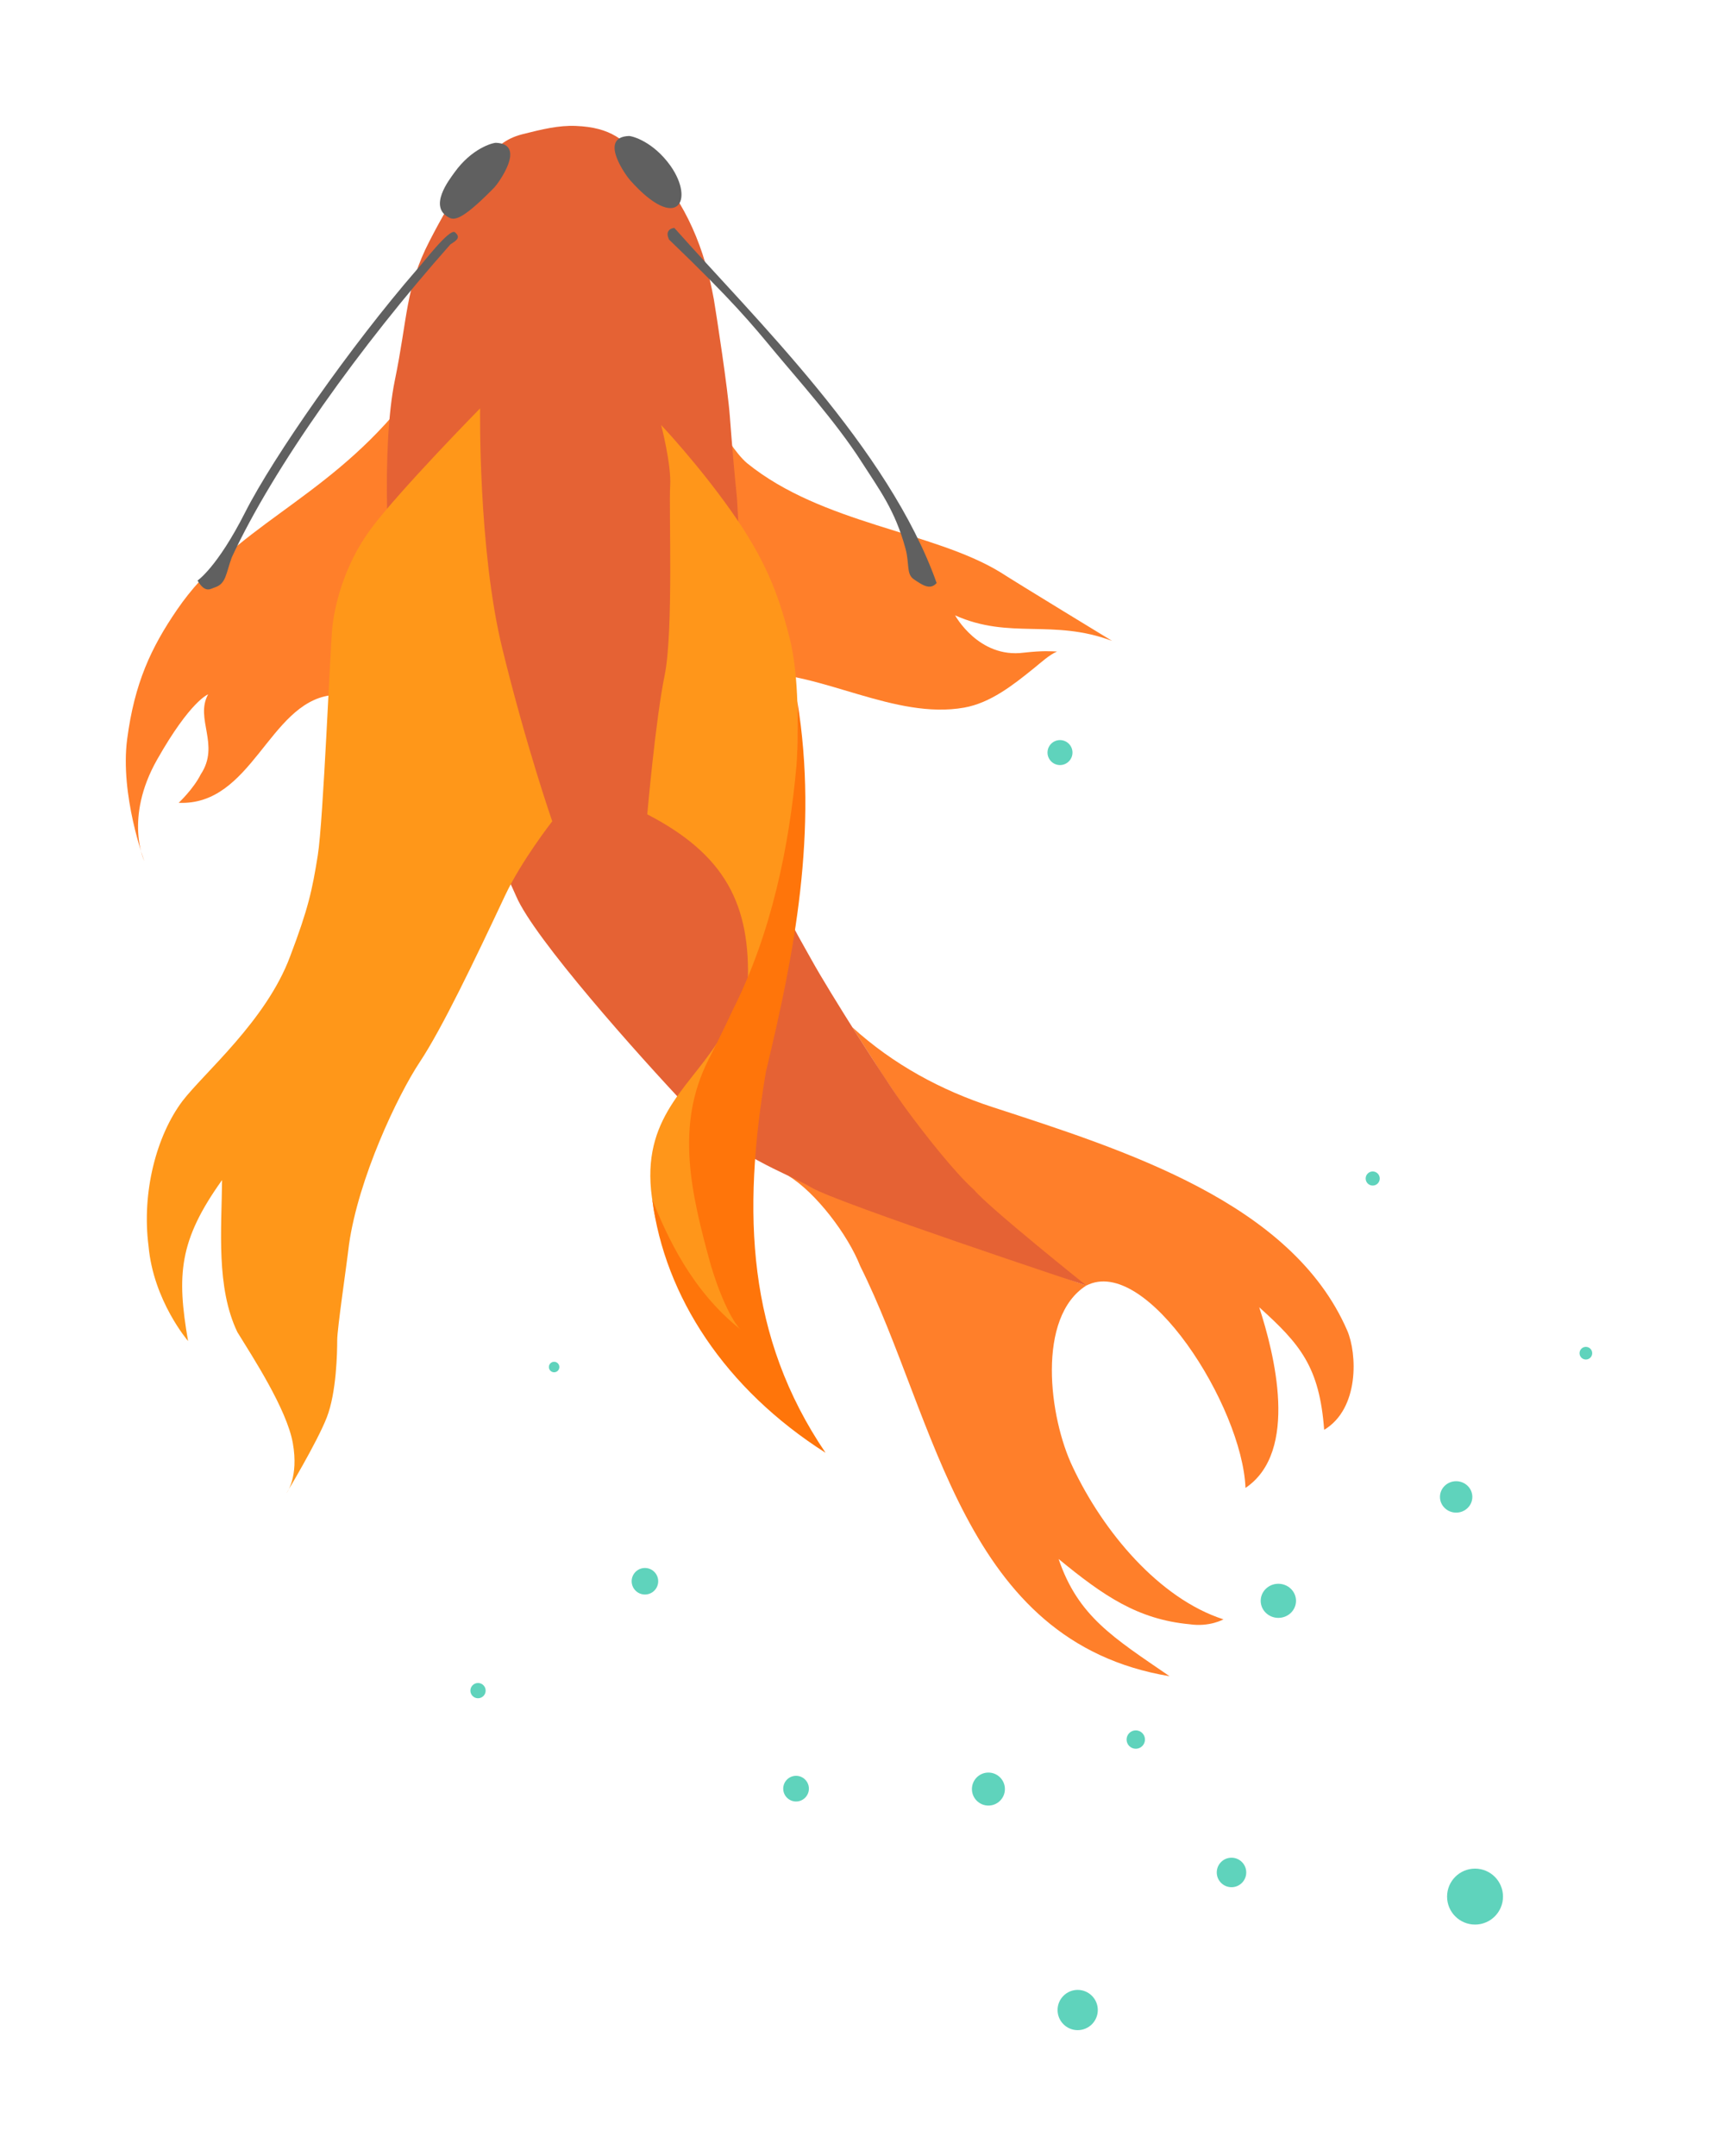 <?xml version="1.0" encoding="UTF-8" standalone="no"?>
<!-- Created with Inkscape (http://www.inkscape.org/) -->

<svg
   xmlns:osb="http://www.openswatchbook.org/uri/2009/osb"
   xmlns:dc="http://purl.org/dc/elements/1.1/"
   xmlns:cc="http://creativecommons.org/ns#"
   xmlns:rdf="http://www.w3.org/1999/02/22-rdf-syntax-ns#"
   xmlns:svg="http://www.w3.org/2000/svg"
   xmlns="http://www.w3.org/2000/svg"
   xmlns:sodipodi="http://sodipodi.sourceforge.net/DTD/sodipodi-0.dtd"
   xmlns:inkscape="http://www.inkscape.org/namespaces/inkscape"
   id="svg2"
   version="1.1"
   inkscape:version="0.91 r13725"
   width="1365.682"
   height="1713.116"
   viewBox="0 0 1365.682 1713.116"
   sodipodi:docname="chigraphsmall.svg"
   inkscape:export-filename="/home/russellg/chigraph/doc/images/chigraphsmall.png"
   inkscape:export-xdpi="90.146828"
   inkscape:export-ydpi="90.146828">
  <defs
     id="defs6">
    <linearGradient
       id="linearGradient5711"
       osb:paint="solid">
      <stop
         style="stop-color:#37c8ab;stop-opacity:1;"
         offset="0"
         id="stop5713" />
    </linearGradient>
  </defs>
  <sodipodi:namedview
     pagecolor="#ffffff"
     bordercolor="#666666"
     borderopacity="1"
     objecttolerance="10"
     gridtolerance="10"
     guidetolerance="10"
     inkscape:pageopacity="0"
     inkscape:pageshadow="2"
     inkscape:window-width="1920"
     inkscape:window-height="1007"
     id="namedview4"
     showgrid="false"
     showguides="false"
     inkscape:zoom="0.35355339"
     inkscape:cx="622.03045"
     inkscape:cy="797.12061"
     inkscape:window-x="0"
     inkscape:window-y="0"
     inkscape:window-maximized="1"
     inkscape:current-layer="layer2"
     fit-margin-top="100"
     fit-margin-left="100"
     fit-margin-right="100"
     fit-margin-bottom="100" />
  <g
     inkscape:groupmode="layer"
     id="layer2"
     inkscape:label="Image"
     style="display:inline"
     transform="translate(-271.438,-905.372)">
    <path
       style="fill:#ff7f2a;fill-rule:evenodd;stroke:none;stroke-width:1px;stroke-linecap:butt;stroke-linejoin:miter;stroke-opacity:1"
       d="m 948.902,1721.562 c 32.708,29.73 70.785,50.199 111.418,63.453 105.238,34.327 237.869,75.816 282.032,177.51 7.924,18.246 9.831,62.096 -18.307,78.969 -3.73,-50.067 -19.017,-68.054 -51.618,-97.4 11.877,36.598 31.938,114.731 -10.917,143.55 -2.541,-64.81 -78.88,-185.549 -126.578,-160.753 0,0 -83.448,-41.472 -102.02,-77.808 -21.798,-24.844 -38.157,-58.586 -58.084,-86.847 -5.238,-8.271 -25.925,-40.675 -25.925,-40.675 z"
       id="path3367"
       inkscape:connector-curvature="0"
       sodipodi:nodetypes="cssccccccc" />
    <path
       style="fill:#ff7f2a;fill-rule:evenodd;stroke:none;stroke-width:1px;stroke-linecap:butt;stroke-linejoin:miter;stroke-opacity:1"
       d="m 1135.009,1926.803 c -39.662,25.141 -29.858,104.691 -10.746,144.4 24.125,51.161 68.528,104.318 119.7,120.87 0,0 -10.917,6.238 -26.903,3.899 -41.272,-3.882 -68.498,-22.61 -104.104,-51.857 15.458,45.608 43.657,62.593 88.221,93.157 -165.164,-27.464 -184.733,-203.425 -245.926,-325.88 -9.754,-24.881 -35.335,-58.53 -57.105,-71.727 56.764,21.009 143.269,55.158 207.027,76.47 10.083,3.37 19.98,7.532 29.836,10.668 z"
       id="path3369"
       inkscape:connector-curvature="0"
       sodipodi:nodetypes="ccccccccsc" />
    <path
       style="fill:#ff7f2a;fill-rule:evenodd;stroke:none;stroke-width:1px;stroke-linecap:butt;stroke-linejoin:miter;stroke-opacity:1"
       d="m 845.094,1246.95 c 0,0 10.917,18.715 20.275,26.513 59.835,48.407 147.732,53.955 201.189,86.558 13.257,8.578 88.898,54.586 88.898,54.586 -47.277,-17.752 -81.138,-0.824 -124.769,-20.275 0,0 18.715,34.311 54.586,29.633 15.483,-1.72 21.477,-1.11 26.441,-0.904 -6.227,2.671 -12.354,8.4 -18.518,13.381 -16.476,13.313 -34.506,27.509 -55.366,31.192 -55.042,9.719 -114.047,-28.783 -165.443,-27.293 -14.816,1.56 -37.431,-3.119 -37.431,-3.119 z"
       id="path3359"
       inkscape:connector-curvature="0"
       sodipodi:nodetypes="cccccccsaccc" />
    <path
       style="fill:#ff7f2a;fill-rule:evenodd;stroke:none;stroke-width:1px;stroke-linecap:butt;stroke-linejoin:miter;stroke-opacity:1"
       d="m 589.318,1229.015 c -62.471,75.372 -131.941,94.935 -177.015,160.639 -20.808,30.332 -33.921,58.485 -39.77,102.934 -5.849,44.449 13.647,97.085 13.647,97.085 0,0 -16.376,-33.922 10.137,-80.71 26.513,-46.788 40.55,-51.857 40.55,-51.857 -10.691,19.457 9.775,40.016 -5.849,63.554 -5.849,11.697 -17.546,22.614 -17.546,22.614 58.027,2.545 71.568,-78.61 120.429,-85.394 24.268,-1.81 72.862,-57.091 72.862,-57.091 z"
       id="path3353"
       inkscape:connector-curvature="0"
       sodipodi:nodetypes="cascscccccc" />
    <path
       style="fill:#e56234;fill-opacity:1;fill-rule:evenodd;stroke:none;stroke-width:1px;stroke-linecap:butt;stroke-linejoin:miter;stroke-opacity:1"
       d="m 1135.009,1926.831 c 0,0 -197.954,-65.617 -218.356,-77.748 -20.402,-12.131 -61.206,-24.262 -99.253,-64.514 -38.047,-40.252 -121.309,-133.44 -135.645,-167.076 -14.336,-33.636 -85.468,-164.319 -94.29,-210.085 -8.823,-45.767 -12.682,-148.879 -2.206,-199.608 10.477,-50.729 8.271,-73.337 27.57,-110.832 19.299,-37.495 35.643,-60.768 45.017,-67.385 9.374,-6.617 13.785,-13.785 29.224,-17.645 15.439,-3.86 28.319,-7.055 42.105,-6.503 13.785,0.551 23.71,3.308 31.981,8.271 8.271,4.963 20.402,15.439 28.122,23.159 27.884,30.318 42.375,66.422 49.626,106.421 2.206,13.234 11.028,70.58 12.682,92.636 1.654,22.056 3.86,47.972 5.514,63.411 1.654,15.439 8.271,212.842 19.299,266.88 11.028,54.038 25.916,76.094 40.252,102.01 14.336,25.916 59.552,97.047 74.44,117.449 14.888,20.402 39.15,51.281 54.589,65.066 11.329,13.789 89.328,76.094 89.328,76.094 z"
       id="path3351"
       inkscape:connector-curvature="0"
       sodipodi:nodetypes="cssssssssscccssssscc" />
    <path
       style="fill:#ff9719;fill-opacity:1;fill-rule:evenodd;stroke:none;stroke-width:1px;stroke-linecap:butt;stroke-linejoin:miter;stroke-opacity:1"
       d="m 653.082,1229.856 c 0,0 -1.654,111.935 17.645,190.786 19.299,78.851 39.701,137.3 39.701,137.3 0,0 -24.489,31.322 -37.495,59 -24.234,51.57 -50.058,105.574 -67.823,132.337 -17.765,26.763 -48.814,92.566 -56.243,145.019 -2.206,18.748 -9.374,66.72 -9.374,76.094 0,9.374 -0.551,41.355 -8.271,61.206 -7.72,19.851 -31.981,60.103 -31.981,60.103 0,0 9.825,-12.413 4.963,-39.701 -4.803,-26.958 -32.066,-68.643 -44.112,-88.225 -16.929,-35.374 -12.531,-81.556 -12.131,-120.757 -34.245,47.932 -36.172,75.111 -27.019,127.926 0,0 -27.57,-31.981 -31.43,-75.542 -5.497,-42.468 6.155,-87.515 27.019,-115.243 17.487,-22.706 66.525,-63.899 85.468,-114.692 14.617,-38.467 17.645,-52.935 22.056,-80.505 4.411,-27.57 9.925,-166.524 11.579,-181.412 1.654,-14.888 8.271,-47.972 30.879,-78.299 22.608,-30.327 86.571,-95.393 86.571,-95.393 z"
       id="path3355"
       inkscape:connector-curvature="0"
       sodipodi:nodetypes="cscszcsscscccccczssc" />
    <path
       style="fill:#ff961a;fill-opacity:1;fill-rule:evenodd;stroke:none;stroke-width:1px;stroke-linecap:butt;stroke-linejoin:miter;stroke-opacity:1"
       d="m 796.998,1243.09 c 0,0 8.271,31.43 7.168,48.524 -1.103,17.093 2.757,115.795 -4.411,150.533 -7.168,34.738 -13.785,110.281 -13.785,110.281 61.398,31.823 82.628,71.176 79.844,136.072 28.325,-30.876 34.651,-71.583 37.503,-113.692 1.103,-26.467 2.143,-38.37 2.143,-63.735 0,-25.365 1.708,-67.118 -6.452,-99.253 -9.067,-35.71 -19.851,-62.86 -46.318,-100.356 -26.467,-37.495 -55.692,-68.374 -55.692,-68.374 z"
       id="path3361"
       inkscape:connector-curvature="0"
       sodipodi:nodetypes="csscccsasc" />
    <path
       style="fill:#ff961a;fill-opacity:1;fill-rule:evenodd;stroke:none;stroke-width:1px;stroke-linecap:butt;stroke-linejoin:miter;stroke-opacity:1"
       d="m 841.172,1734.547 c -24.62,37.822 -62.326,62.364 -50.561,128.223 3.454,30.906 25.784,51.542 41.907,74.991 l 22.056,22.608 c 20.983,50.931 0.725,-206.727 -13.402,-225.822 z"
       id="path3365"
       inkscape:connector-curvature="0"
       sodipodi:nodetypes="ccccc" />
    <ellipse
       style="fill:#5fd3bc;fill-rule:evenodd;stroke:none;stroke-width:1px;stroke-linecap:butt;stroke-linejoin:miter;stroke-opacity:1"
       id="path3371"
       cx="1428.972"
       cy="2094.792"
       rx="12.867"
       ry="12.477" />
    <ellipse
       style="fill:#5fd3bc;fill-rule:evenodd;stroke:none;stroke-width:1px;stroke-linecap:butt;stroke-linejoin:miter;stroke-opacity:1"
       id="path3373"
       cx="1287.632"
       cy="2177.353"
       rx="14.036"
       ry="13.549" />
    <circle
       style="fill:#5fd3bc;fill-rule:evenodd;stroke:none;stroke-width:1px;stroke-linecap:butt;stroke-linejoin:miter;stroke-opacity:1"
       id="path3375"
       cx="1532.089"
       cy="1980.593"
       r="5.032" />
    <circle
       style="fill:#5fd3bc;fill-rule:evenodd;stroke:none;stroke-width:1px;stroke-linecap:butt;stroke-linejoin:miter;stroke-opacity:1"
       id="path3377"
       cx="1362.64"
       cy="1841.794"
       r="5.605" />
    <circle
       style="fill:#5fd3bc;fill-rule:evenodd;stroke:none;stroke-width:1px;stroke-linecap:butt;stroke-linejoin:miter;stroke-opacity:1"
       id="path3381"
       cx="711.918"
       cy="1991.59"
       r="4.167" />
    <circle
       style="fill:#5fd3bc;fill-rule:evenodd;stroke:none;stroke-width:1px;stroke-linecap:butt;stroke-linejoin:miter;stroke-opacity:1"
       id="path3383"
       cx="784.109"
       cy="2161.799"
       r="10.546" />
    <circle
       style="fill:#5fd3bc;fill-rule:evenodd;stroke:none;stroke-width:1px;stroke-linecap:butt;stroke-linejoin:miter;stroke-opacity:1"
       id="path3385"
       cx="651.428"
       cy="2248.714"
       r="6.065" />
    <circle
       style="fill:#5fd3bc;fill-rule:evenodd;stroke:none;stroke-width:1px;stroke-linecap:butt;stroke-linejoin:miter;stroke-opacity:1"
       id="path3387"
       cx="904.246"
       cy="2326.599"
       r="10.201" />
    <circle
       style="fill:#5fd3bc;fill-rule:evenodd;stroke:none;stroke-width:1px;stroke-linecap:butt;stroke-linejoin:miter;stroke-opacity:1"
       id="path3389"
       cx="1057.152"
       cy="2326.929"
       r="13.11" />
    <circle
       style="fill:#5fd3bc;fill-rule:evenodd;stroke:none;stroke-width:1px;stroke-linecap:butt;stroke-linejoin:miter;stroke-opacity:1"
       id="path3391"
       cx="1250.39"
       cy="2393.181"
       r="11.717" />
    <circle
       style="fill:#5fd3bc;fill-rule:evenodd;stroke:none;stroke-width:1px;stroke-linecap:butt;stroke-linejoin:miter;stroke-opacity:1"
       id="path3393"
       cx="1174.297"
       cy="2287.588"
       r="7.306" />
    <circle
       style="fill:#5fd3bc;fill-rule:evenodd;stroke:none;stroke-width:1px;stroke-linecap:butt;stroke-linejoin:miter;stroke-opacity:1"
       id="path3395"
       cx="1128.117"
       cy="2502.497"
       r="15.991" />
    <circle
       style="fill:#5fd3bc;fill-rule:evenodd;stroke:none;stroke-width:1px;stroke-linecap:butt;stroke-linejoin:miter;stroke-opacity:1"
       id="path3397"
       cx="1443.983"
       cy="2412.367"
       r="22.224" />
    <circle
       style="fill:#5fd3bc;fill-rule:evenodd;stroke:none;stroke-width:1px;stroke-linecap:butt;stroke-linejoin:miter;stroke-opacity:1"
       id="path3399"
       cx="1114.056"
       cy="1503.353"
       r="9.925" />
    <path
       style="fill:#606060;fill-opacity:1;fill-rule:evenodd;stroke:none;stroke-width:1px;stroke-linecap:butt;stroke-linejoin:miter;stroke-opacity:1"
       d="m 807.478,1086.458 c 0,0 -3.308,0.276 -4.549,2.343 -1.322,1.793 -0.88,4.059 0.276,6.87 50.591,48.504 66.293,67.757 83.82,88.872 17.527,21.115 49.298,56.504 69.393,87.992 13.857,21.714 26.499,37.976 34.876,68.959 3.179,11.761 0.483,20.101 6.536,24.147 6.054,4.046 12.847,9.211 18.165,2.979 -38.098,-107.316 -145.272,-210.761 -208.516,-282.162 z"
       id="path3357"
       inkscape:connector-curvature="0"
       sodipodi:nodetypes="ccczaszcc" />
    <path
       style="fill:#606060;fill-opacity:1;fill-rule:evenodd;stroke:none;stroke-width:1px;stroke-linecap:butt;stroke-linejoin:miter;stroke-opacity:1"
       d="m 772.461,1048.72 c 37.322,41.785 51.455,16.08 31.982,-11.579 -13.785,-19.299 -30.327,-23.71 -33.084,-23.71 -24.763,0.961 -1.78,32.235 1.103,35.29 z"
       id="path3347"
       inkscape:connector-curvature="0"
       sodipodi:nodetypes="cccc" />
    <path
       style="display:inline;fill:#606060;fill-opacity:1;fill-rule:evenodd;stroke:none;stroke-width:1px;stroke-linecap:butt;stroke-linejoin:miter;stroke-opacity:1"
       d="m 664.573,1054.142 c -23.986,24.538 -30.879,26.192 -35.29,24.538 -18.45,-8.341 -0.312,-30.974 3.308,-36.117 13.785,-19.299 30.327,-23.71 33.084,-23.71 24.763,0.961 1.78,32.235 -1.103,35.29 z"
       id="path3347-3"
       inkscape:connector-curvature="0"
       sodipodi:nodetypes="ccccc" />
    <path
       style="fill:#ff750a;fill-opacity:1;fill-rule:evenodd;stroke:none;stroke-width:1px;stroke-linecap:butt;stroke-linejoin:miter;stroke-opacity:1"
       d="m 880.26,1756.999 c -18.822,112.392 -15.033,210.696 47.421,302.721 -79.766,-50.738 -127.82,-124.154 -137.746,-201.21 12.17,30.276 31.349,72.194 69.923,103.06 0,0 -11.028,-10.477 -23.159,-50.178 -16.324,-58.732 -28.431,-111.741 -2.206,-163.767 11.028,-21.505 19.312,-39.482 19.312,-39.482 l 0,-0.012 c 31.251,-61.753 45.011,-130.939 50.767,-194.313 1.25,-12.67 0.663,-51.457 0.663,-51.457 16.884,103.378 -2.525,201.577 -24.976,294.638 z"
       id="path3363"
       inkscape:connector-curvature="0"
       sodipodi:nodetypes="ccccccccccc" />
  </g>
  <g
     inkscape:groupmode="layer"
     id="layer1"
     inkscape:label="Vector"
     style="display:inline"
     transform="translate(-271.438,-905.372)">
    <path
       style="fill:#606060;fill-opacity:1;fill-rule:evenodd;stroke:none;stroke-width:1px;stroke-linecap:butt;stroke-linejoin:miter;stroke-opacity:1"
       d="m 632.961,1089.833 c 5.851,4.742 -0.172,7.341 -3.537,9.775 -71.526,80.682 -140.428,176.838 -173.789,248.744 -4.758,13.164 -4.438,20.915 -13.606,23.822 -3.136,0.994 -7.378,4.937 -13.564,-5.509 0,0 15.671,-10.432 37.89,-54.273 22.22,-43.841 84.252,-132.772 136.748,-193.129 4.709,-4.942 25.206,-32.159 29.858,-29.429 z"
       id="path3343"
       inkscape:connector-curvature="0"
       sodipodi:nodetypes="cccsczcc" />
  </g>
</svg>
